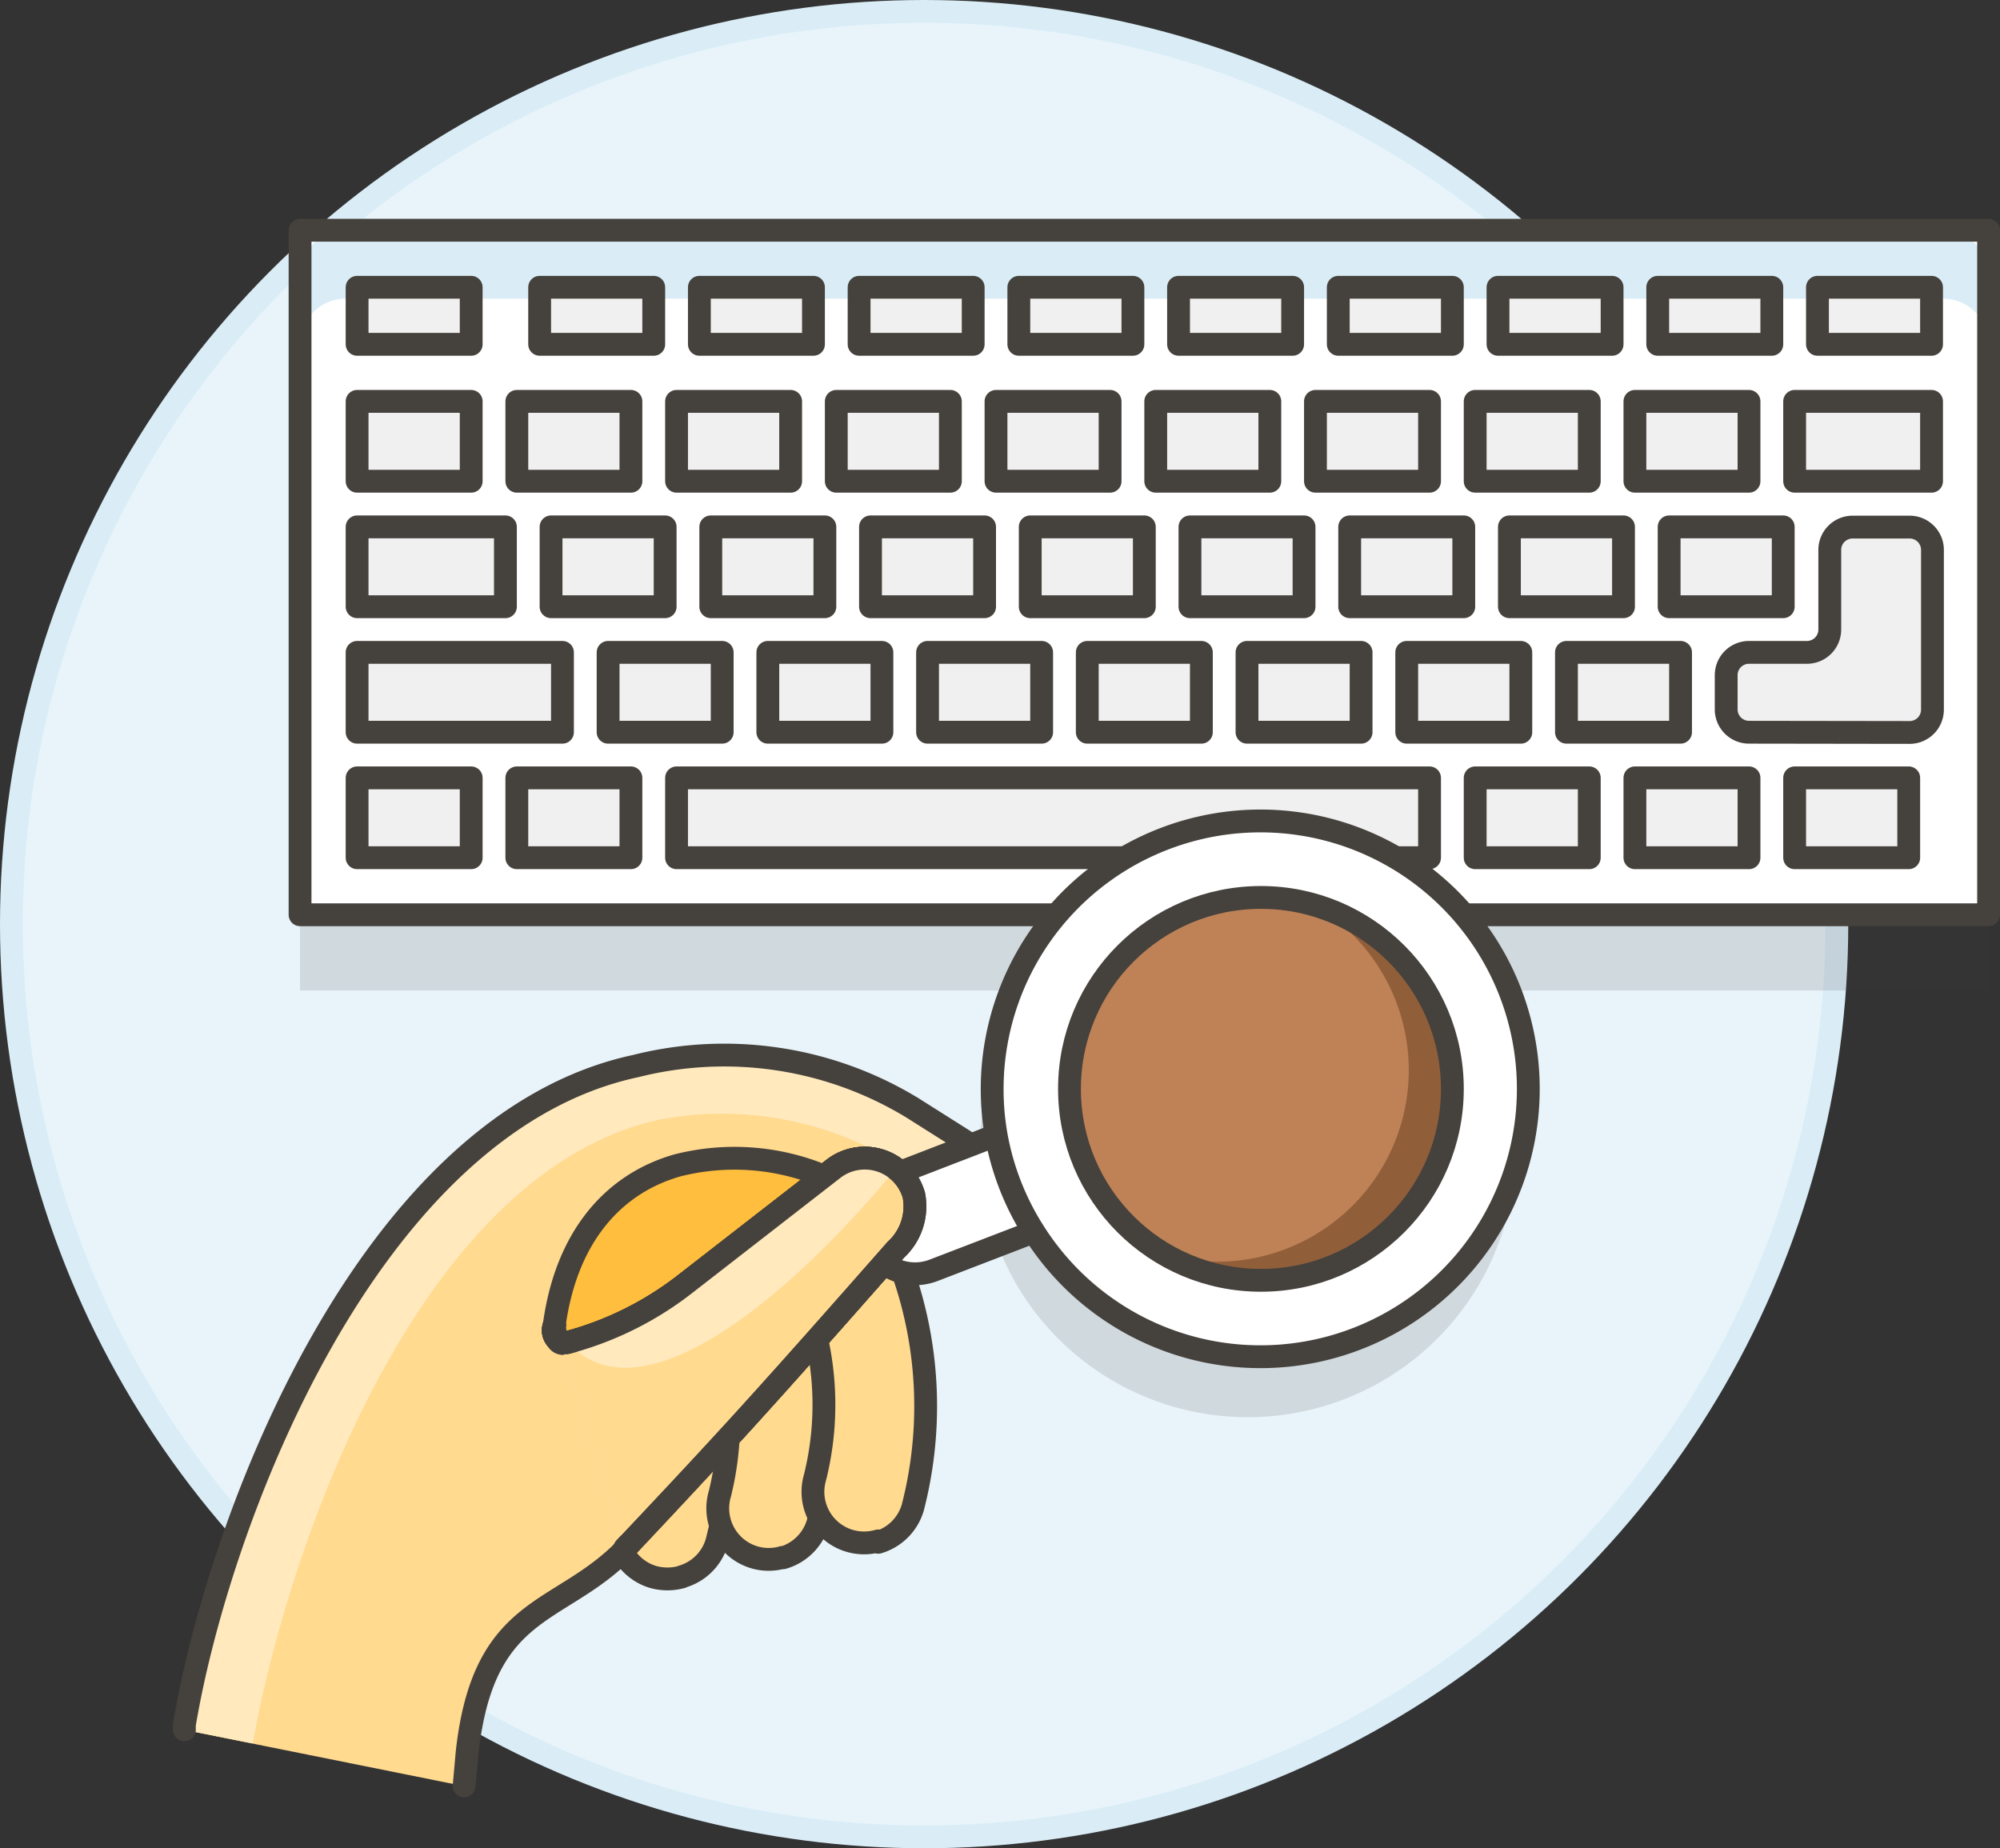 <svg xmlns="http://www.w3.org/2000/svg" viewBox="0 0 87.65 81"><rect x="0" y="0" width="87.65" height="81" fill="#333333" stroke="none"/><defs><style>.cls-1{fill:#e8f4fa;stroke:#daedf7;}.cls-1,.cls-11,.cls-13,.cls-5,.cls-6,.cls-7{stroke-linecap:round;stroke-linejoin:round;}.cls-2{fill:#45413c;opacity:0.15;isolation:isolate;}.cls-13,.cls-3{fill:#fff;}.cls-4{fill:#daedf7;}.cls-5{fill:none;}.cls-11,.cls-13,.cls-5,.cls-6,.cls-7{stroke:#45413c;}.cls-6{fill:#f0f0f0;}.cls-7,.cls-8{fill:#ffda8f;}.cls-9{fill:#ffe9bd;}.cls-10{fill:#ffbe3d;}.cls-11{fill:#ffcebf;}.cls-12{fill:#ffdcd1;}.cls-14{fill:#bf8256;}.cls-15{fill:#915e3a;}</style></defs><title>Asset 44</title><g id="Layer_2" data-name="Layer 2"><g id="Ñëîé_1" data-name="Ñëîé 1"><circle class="cls-1" cx="40.5" cy="40.5" r="40"/><rect class="cls-2" x="13.15" y="13.41" width="74" height="30"/><rect class="cls-3" x="13.15" y="10.09" width="74" height="30"/><path class="cls-4" d="M85.15,10.09h-70a2,2,0,0,0-2,2h0v3h0a2,2,0,0,1,2-2h70a2,2,0,0,1,2,2v-3h0A2,2,0,0,0,85.15,10.09Z"/><rect class="cls-5" x="13.15" y="10.09" width="74" height="30"/><rect class="cls-6" x="15.65" y="12.59" width="5" height="2.5"/><rect class="cls-6" x="23.65" y="12.59" width="5" height="2.5"/><rect class="cls-6" x="30.65" y="12.59" width="5" height="2.5"/><rect class="cls-6" x="37.65" y="12.59" width="5" height="2.5"/><rect class="cls-6" x="44.65" y="12.59" width="5" height="2.5"/><rect class="cls-6" x="51.65" y="12.59" width="5" height="2.5"/><rect class="cls-6" x="58.65" y="12.59" width="5" height="2.5"/><rect class="cls-6" x="65.65" y="12.59" width="5" height="2.5"/><rect class="cls-6" x="72.65" y="12.59" width="5" height="2.5"/><rect class="cls-6" x="79.65" y="12.59" width="5" height="2.5"/><rect class="cls-6" x="15.65" y="17.59" width="5" height="3.5"/><rect class="cls-6" x="22.65" y="17.59" width="5" height="3.5"/><rect class="cls-6" x="29.65" y="17.59" width="5" height="3.5"/><rect class="cls-6" x="36.65" y="17.59" width="5" height="3.5"/><rect class="cls-6" x="43.65" y="17.59" width="5" height="3.5"/><rect class="cls-6" x="50.65" y="17.59" width="5" height="3.5"/><rect class="cls-6" x="57.65" y="17.59" width="5" height="3.5"/><rect class="cls-6" x="64.65" y="17.59" width="5" height="3.5"/><rect class="cls-6" x="71.65" y="17.59" width="5" height="3.5"/><rect class="cls-6" x="78.65" y="17.59" width="6" height="3.5"/><rect class="cls-6" x="15.65" y="23.09" width="6.5" height="3.5"/><rect class="cls-6" x="24.15" y="23.09" width="5" height="3.5"/><rect class="cls-6" x="31.15" y="23.09" width="5" height="3.5"/><rect class="cls-6" x="38.15" y="23.09" width="5" height="3.5"/><rect class="cls-6" x="45.15" y="23.09" width="5" height="3.5"/><rect class="cls-6" x="52.15" y="23.09" width="5" height="3.5"/><rect class="cls-6" x="59.15" y="23.09" width="5" height="3.5"/><rect class="cls-6" x="66.15" y="23.09" width="5" height="3.5"/><rect class="cls-6" x="73.15" y="23.09" width="5" height="3.5"/><path class="cls-6" d="M76.65,32.09h0a1,1,0,0,1-1-1h0v-1.5h0a1,1,0,0,1,1-1h2.54a1,1,0,0,0,1-1h0l0-3.49h0a1,1,0,0,1,1-1h2.5a1,1,0,0,1,1,1v7h0a1,1,0,0,1-1,1Z"/><rect class="cls-6" x="15.65" y="28.59" width="9" height="3.5"/><rect class="cls-6" x="26.65" y="28.59" width="5" height="3.5"/><rect class="cls-6" x="33.65" y="28.59" width="5" height="3.5"/><rect class="cls-6" x="40.65" y="28.59" width="5" height="3.5"/><rect class="cls-6" x="47.65" y="28.59" width="5" height="3.5"/><rect class="cls-6" x="54.65" y="28.59" width="5" height="3.5"/><rect class="cls-6" x="61.65" y="28.59" width="5" height="3.5"/><rect class="cls-6" x="68.65" y="28.59" width="5" height="3.5"/><rect class="cls-6" x="15.65" y="34.09" width="5" height="3.5"/><rect class="cls-6" x="22.65" y="34.09" width="5" height="3.5"/><rect class="cls-6" x="29.65" y="34.09" width="33" height="3.5"/><rect class="cls-6" x="64.65" y="34.09" width="5" height="3.5"/><rect class="cls-6" x="71.65" y="34.09" width="5" height="3.5"/><rect class="cls-6" x="78.65" y="34.09" width="5" height="3.5"/><path class="cls-7" d="M29.88,69.1h0a2.23,2.23,0,0,0,1.53-1.51h0A17.82,17.82,0,0,0,30.48,56h0a2.24,2.24,0,0,0-4.08,1.85h0a13.25,13.25,0,0,1,.72,8.47h0a2.24,2.24,0,0,0,1.5,2.79,2.34,2.34,0,0,0,1.26,0Z"/><path class="cls-7" d="M34.31,68.27h0a2.25,2.25,0,0,0,1.53-1.51h0a17.76,17.76,0,0,0-.94-11.61h0A2.24,2.24,0,0,0,30.83,57h0a13.22,13.22,0,0,1,.72,8.46h0a2.24,2.24,0,0,0,1.51,2.79,2.22,2.22,0,0,0,1.25,0Z"/><path class="cls-7" d="M38.49,67.59h0A2.25,2.25,0,0,0,40,66.08h0a17.79,17.79,0,0,0-.94-11.62h0A2.25,2.25,0,0,0,35,56.27l0,0h0a13.19,13.19,0,0,1,.72,8.47h0a2.24,2.24,0,0,0,2.77,2.79Z"/><path class="cls-8" d="M42.23,50,40,48.56h0a15.91,15.91,0,0,0-12.16-1.84c-11.76,2.52-18.29,20-19.76,28.87l0,.22,12.27,2.47.13-1.45c.7-6.42,3.9-6,6.72-8.74,4.47-4.73,6.2-6.62,11.91-13.11.57-.94.63-1.23,1.2-1h0a2.24,2.24,0,0,0,1.93-4Z"/><path class="cls-9" d="M42.23,50,40,48.56h0a15.91,15.91,0,0,0-12.16-1.84c-11.76,2.52-18.29,20-19.76,28.87l0,.22,3,.6C12.7,67.34,18.55,51.24,29,49.05h0a14.77,14.77,0,0,1,11.4,2.64l2.07,1.43h0l.21.18h0a2,2,0,0,0,.11-2.89,1.92,1.92,0,0,0-.56-.42Z"/><path class="cls-10" d="M36.14,51.55l-6.2,4.82c-.08.06-.18.12-.26.19h0a14.88,14.88,0,0,1-4.46,2.21l-.25.07c-.63.18-.61-.24-.67-.77.53-3.94,2.64-6.22,5.4-7h0A10.17,10.17,0,0,1,36.14,51.55Z"/><path class="cls-5" d="M20.34,78.27l.13-1.45c.7-6.41,3.9-6,6.73-8.73,4.46-4.74,6.18-6.62,11.9-13.12.57-.93.62-1.22,1.21-1h0a2.24,2.24,0,0,0,1.92-4L40,48.56h0a15.86,15.86,0,0,0-12.14-1.84c-11.76,2.52-18.3,20-19.78,28.87l0,.22M29.94,56.37a2.48,2.48,0,0,0-.26.19h0a14.88,14.88,0,0,1-4.46,2.21l-.25.07c-.63.18-.61-.24-.68-.77.54-3.94,2.65-6.22,5.41-7h0a10.17,10.17,0,0,1,6.44.49Z"/><path class="cls-11" d="M24.3,58.07h0a.56.56,0,0,0,.27.74.53.53,0,0,0,.39,0h0l.25-.07h0a14.39,14.39,0,0,0,4.73-2.4l6.59-5.12h0a2.24,2.24,0,0,1,3.52,1.16h0a2.58,2.58,0,0,1-.79,2.39c-5.76,6.55-7.5,8.45-11.87,13.08"/><path class="cls-12" d="M24.91,58.87h0a18.62,18.62,0,0,0,5-2.5l6.59-5.12h0a2.22,2.22,0,0,1,2.74,0C35.22,56.13,28.32,62.5,24.91,58.87Z"/><path class="cls-5" d="M24.3,58.07h0a.56.56,0,0,0,.27.74.53.53,0,0,0,.39,0h0l.25-.07h0a14.39,14.39,0,0,0,4.73-2.4l6.59-5.12h0a2.24,2.24,0,0,1,3.52,1.16h0a2.58,2.58,0,0,1-.79,2.39c-5.76,6.55-7.5,8.45-11.87,13.08"/><path class="cls-2" d="M50.47,39.4h0a11.75,11.75,0,0,0-7.35,13h0a12,12,0,0,0,1.62,4.21h0a11.74,11.74,0,1,0,5.73-17.2Z"/><path class="cls-4" d="M45.6,49l-6.32,2.44h0A2.25,2.25,0,0,0,38,54.37h0a2.25,2.25,0,0,0,2.92,1.3h0l6.32-2.43Z"/><path class="cls-13" d="M45.6,49l-6.32,2.44h0A2.25,2.25,0,0,0,38,54.37h0a2.25,2.25,0,0,0,2.92,1.3h0l6.32-2.43Z"/><path class="cls-13" d="M51,36.77h0a11.75,11.75,0,0,0-7.34,13h0A11.7,11.7,0,0,0,45.32,54h0A11.74,11.74,0,1,0,51,36.77Z"/><circle class="cls-14" cx="55.26" cy="47.72" r="8.39"/><path class="cls-15" d="M56.39,54.72h0a8.39,8.39,0,0,0,1.3-15h0a8.39,8.39,0,1,1-6.75,15.22h0A8.35,8.35,0,0,0,56.39,54.72Z"/><circle class="cls-5" cx="55.26" cy="47.72" r="8.39"/><path class="cls-7" d="M24.3,58.07h0a.56.56,0,0,0,.27.74.53.53,0,0,0,.39,0h0l.25-.07h0a14.39,14.39,0,0,0,4.73-2.4l6.59-5.12h0a2.24,2.24,0,0,1,3.52,1.16h0a2.58,2.58,0,0,1-.79,2.39c-5.76,6.55-7.5,8.45-11.87,13.08"/><path class="cls-9" d="M24.91,58.87h0a18.62,18.62,0,0,0,5-2.5l6.59-5.12h0a2.22,2.22,0,0,1,2.74,0C35.22,56.13,28.32,62.5,24.91,58.87Z"/><path class="cls-5" d="M24.3,58.07h0a.56.56,0,0,0,.27.74.53.53,0,0,0,.39,0h0l.25-.07h0a14.39,14.39,0,0,0,4.73-2.4l6.59-5.12h0a2.24,2.24,0,0,1,3.52,1.16h0a2.58,2.58,0,0,1-.79,2.39c-5.76,6.55-7.5,8.45-11.87,13.08"/></g></g></svg>